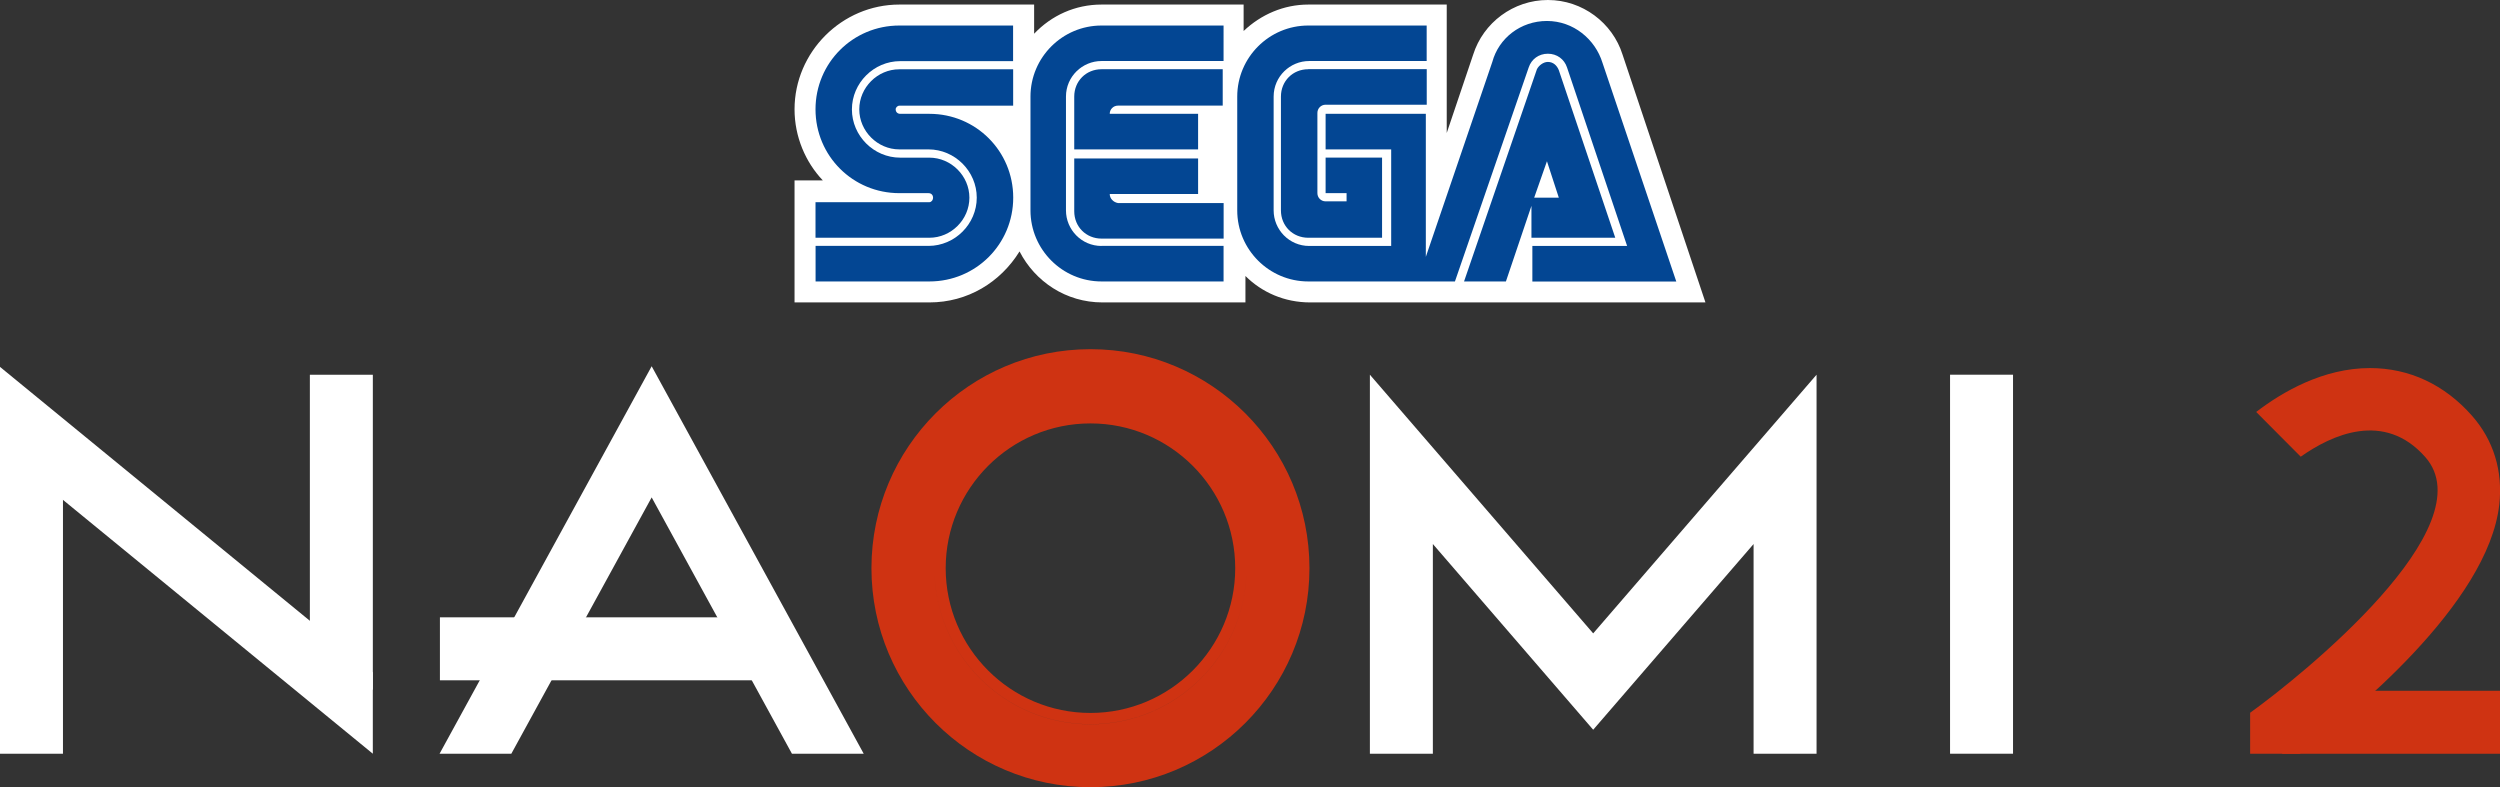 <?xml version="1.0" encoding="utf-8"?>
<!-- Generator: Adobe Illustrator 26.0.1, SVG Export Plug-In . SVG Version: 6.00 Build 0)  -->
<svg version="1.1" id="Layer_1" xmlns="http://www.w3.org/2000/svg" xmlns:xlink="http://www.w3.org/1999/xlink" x="0px" y="0px"
	 viewBox="0 0 3839 1208.9" style="enable-background:new 0 0 3839 1208.9;" xml:space="preserve">
<rect x="0" y="0" width="3839" height="1208.9" fill="#333333" stroke="none"/>
<style type="text/css">
	.st0{fill:#F05100;}
	.st1{fill:#FFFFFF;}
	.st2{fill:#1281C4;}
	.st3{fill:#034693;}
	.st4{fill:#CF3312;}
</style>
<g>
	<g>
		<g>
			<rect x="2994.5" y="575.4" class="st1" width="96.7" height="582"/>
			<polygon class="st1" points="2789.5,575.4 2446.5,972.6 2103.6,575.4 2103.6,1157.4 2200.3,1157.4 2200.3,835.4 2446.5,1120.6 
				2692.8,835.4 2692.8,1157.4 2789.5,1157.4 			"/>
			
				<rect x="475.8" y="575.4" transform="matrix(-1 -7.521323e-08 7.521323e-08 -1 1048.329 1634.362)" class="st1" width="96.7" height="483.5"/>
			
				<rect x="0" y="668.4" transform="matrix(-1 -7.607893e-08 7.607893e-08 -1 96.683 1825.835)" class="st1" width="96.7" height="489.1"/>
			
				<rect x="873.3" y="750.2" transform="matrix(7.656945e-08 -1 1 7.656945e-08 -74.66 1917.966)" class="st1" width="96.7" height="492.2"/>
			<polygon class="st1" points="572.5,1032.5 572.5,1157.4 0,688.4 0,563.4 			"/>
			<path class="st4" d="M1674.5,536.2c-185.7,0-336.3,150.6-336.3,336.3s150.6,336.3,336.3,336.3c185.7,0,336.3-150.6,336.3-336.3
				S1860.2,536.2,1674.5,536.2z M1674.5,632.9c-132.3,0-239.6,107.3-239.6,239.6c0,132.3,107.3,239.6,239.6,239.6
				c132.3,0,239.6-107.3,239.6-239.6C1914.1,740.2,1806.8,632.9,1674.5,632.9z M1674.5,1094.8c-122.6,0-222.3-99.7-222.3-222.3
				c0-122.6,99.7-222.3,222.3-222.3c122.6,0,222.3,99.7,222.3,222.3C1896.8,995.1,1797,1094.8,1674.5,1094.8z M1674.5,1112.2
				c-132.3,0-239.6-107.3-239.6-239.6c0-132.3,107.3-239.6,239.6-239.6s239.6,107.3,239.6,239.6
				C1914.1,1004.9,1806.8,1112.2,1674.5,1112.2z"/>
			<polygon class="st1" points="785.2,1157.4 1000.7,763.8 1216.1,1157.4 1326.3,1157.4 1000.7,562.4 675,1157.4 			"/>
		</g>
		<g>
			
				<rect x="3623.4" y="941.9" transform="matrix(5.203489e-08 -1 1 5.203489e-08 2562.645 4780.854)" class="st4" width="96.7" height="334.5"/>
			<path class="st4" d="M3796,638.4c-42.2-47.9-96.4-73.2-156.7-73.2c-71.9,0-134.8,36.8-174.7,67.4l68.4,68.7
				c47.1-33.3,128-71.1,191.2,0.5c94.4,106.9-189.8,335.9-268.9,392.7v62.9h76.3c78.4-58.9,289-230,306.3-382.5
				C3843.6,723.2,3829.1,675.9,3796,638.4z"/>
		</g>
	</g>
	<g>
		<g>
			<path class="st1" d="M2491.6,83.9C2476.2,35,2430,0,2376.9,0s-99.3,35-114.7,83.9l-40.6,120.3V7H2009
				c-37.8,0-72.7,15.4-99.3,40.6V7h-218.2c-40.6,0-76.9,16.8-103.5,44.8V7h-207c-88.1,0-160.9,72.7-160.9,160.9
				c0,42,16.8,81.1,43.4,109.1h-43.4v187.4h207c58.7,0,109.1-30.8,138.5-78.3c23.8,46.2,71.3,78.3,127.3,78.3h219.6v-40.6
				c25.2,25.2,60.1,40.6,99.3,40.6h607.1L2491.6,83.9z"/>
			<g>
				<g>
					<path class="st3" d="M1427.1,310.5h-174.8v54.6h174.8c33.6,0,61.5-28,61.5-61.5s-28-61.5-61.5-61.5h-44.8
						c-40.6,0-74.1-33.6-74.1-74.1s33.6-74.1,74.1-74.1h173.4V39.2H1381c-71.3,0-128.7,57.3-128.7,128.7s57.3,128.7,128.7,128.7
						h44.8c4.2,0,7,2.8,7,7C1432.7,307.7,1429.9,310.5,1427.1,310.5z"/>
					<path class="st3" d="M1381,162.3h174.8v-55.9H1381c-33.6,0-61.5,28-61.5,61.5s28,61.5,61.5,61.5h44.8
						c40.6,0,74.1,33.6,74.1,74.1s-33.6,74.1-74.1,74.1h-173.4v54.6h174.8c71.3,0,128.7-57.3,128.7-128.7s-57.3-128.7-128.7-128.7
						h-44.8c-4.2,0-7-2.8-7-7C1375.4,165.1,1378.2,162.3,1381,162.3z"/>
				</g>
				<g>
					<path class="st3" d="M2009,106.3c-23.8,0-42,18.2-42,42v174.8c0,23.8,18.2,42,42,42h113.3V242h-86.7v54.6h32.2v12.6h-32.2
						c-7,0-12.6-5.6-12.6-12.6V173.4c0-7,5.6-12.6,12.6-12.6h155.3v-54.6H2009z"/>
					<path class="st3" d="M2353.1,365.1h127.3l-86.7-257.4c-2.8-7-8.4-12.6-16.8-12.6c-7,0-14,5.6-16.8,11.2l-111.9,325.9h64.3
						l39.2-116.1v49H2353.1z M2375.5,247.6l18.2,55.9h-37.8L2375.5,247.6z"/>
					<path class="st3" d="M2460.8,96.5c-11.2-36.4-44.8-64.3-85.3-64.3c-40.6,0-74.1,26.6-83.9,62.9l-102.1,299.3V174.8h-153.9v54.6
						h100.7v148.3h-125.9c-30.8,0-54.6-25.2-54.6-54.6V148.3c0-30.8,25.2-54.6,54.6-54.6h180.4V39.2H2009
						c-60.1,0-109.1,49-109.1,109.1v174.8c0,60.1,49,109.1,109.1,109.1h225.2l113.3-328.7c4.2-12.6,15.4-21,29.4-21
						c14,0,25.2,8.4,29.4,21l92.3,274.2h-145.5v54.6h221l0,0L2460.8,96.5z"/>
				</g>
				<g>
					<path class="st3" d="M1691.5,377.7c-30.8,0-54.6-25.2-54.6-54.6V148.3c0-30.8,25.2-54.6,54.6-54.6h187.4V39.2h-187.4
						c-60.1,0-109.1,49-109.1,109.1v174.8c0,60.1,49,109.1,109.1,109.1h187.4v-54.6H1691.5z"/>
					<path class="st3" d="M1704.1,297.9h135.7v-54.6h-190.2v81.1c0,23.8,18.2,42,42,42h187.4v-54.6h-162.3
						C1709.7,310.5,1704.1,304.9,1704.1,297.9z"/>
					<path class="st3" d="M1839.8,174.8h-135.7c0-7,5.6-12.6,12.6-12.6h160.9v-55.9h-186c-23.8,0-42,18.2-42,42v81.1h190.2V174.8z"
						/>
				</g>
			</g>
		</g>
	</g>
</g>
</svg>
